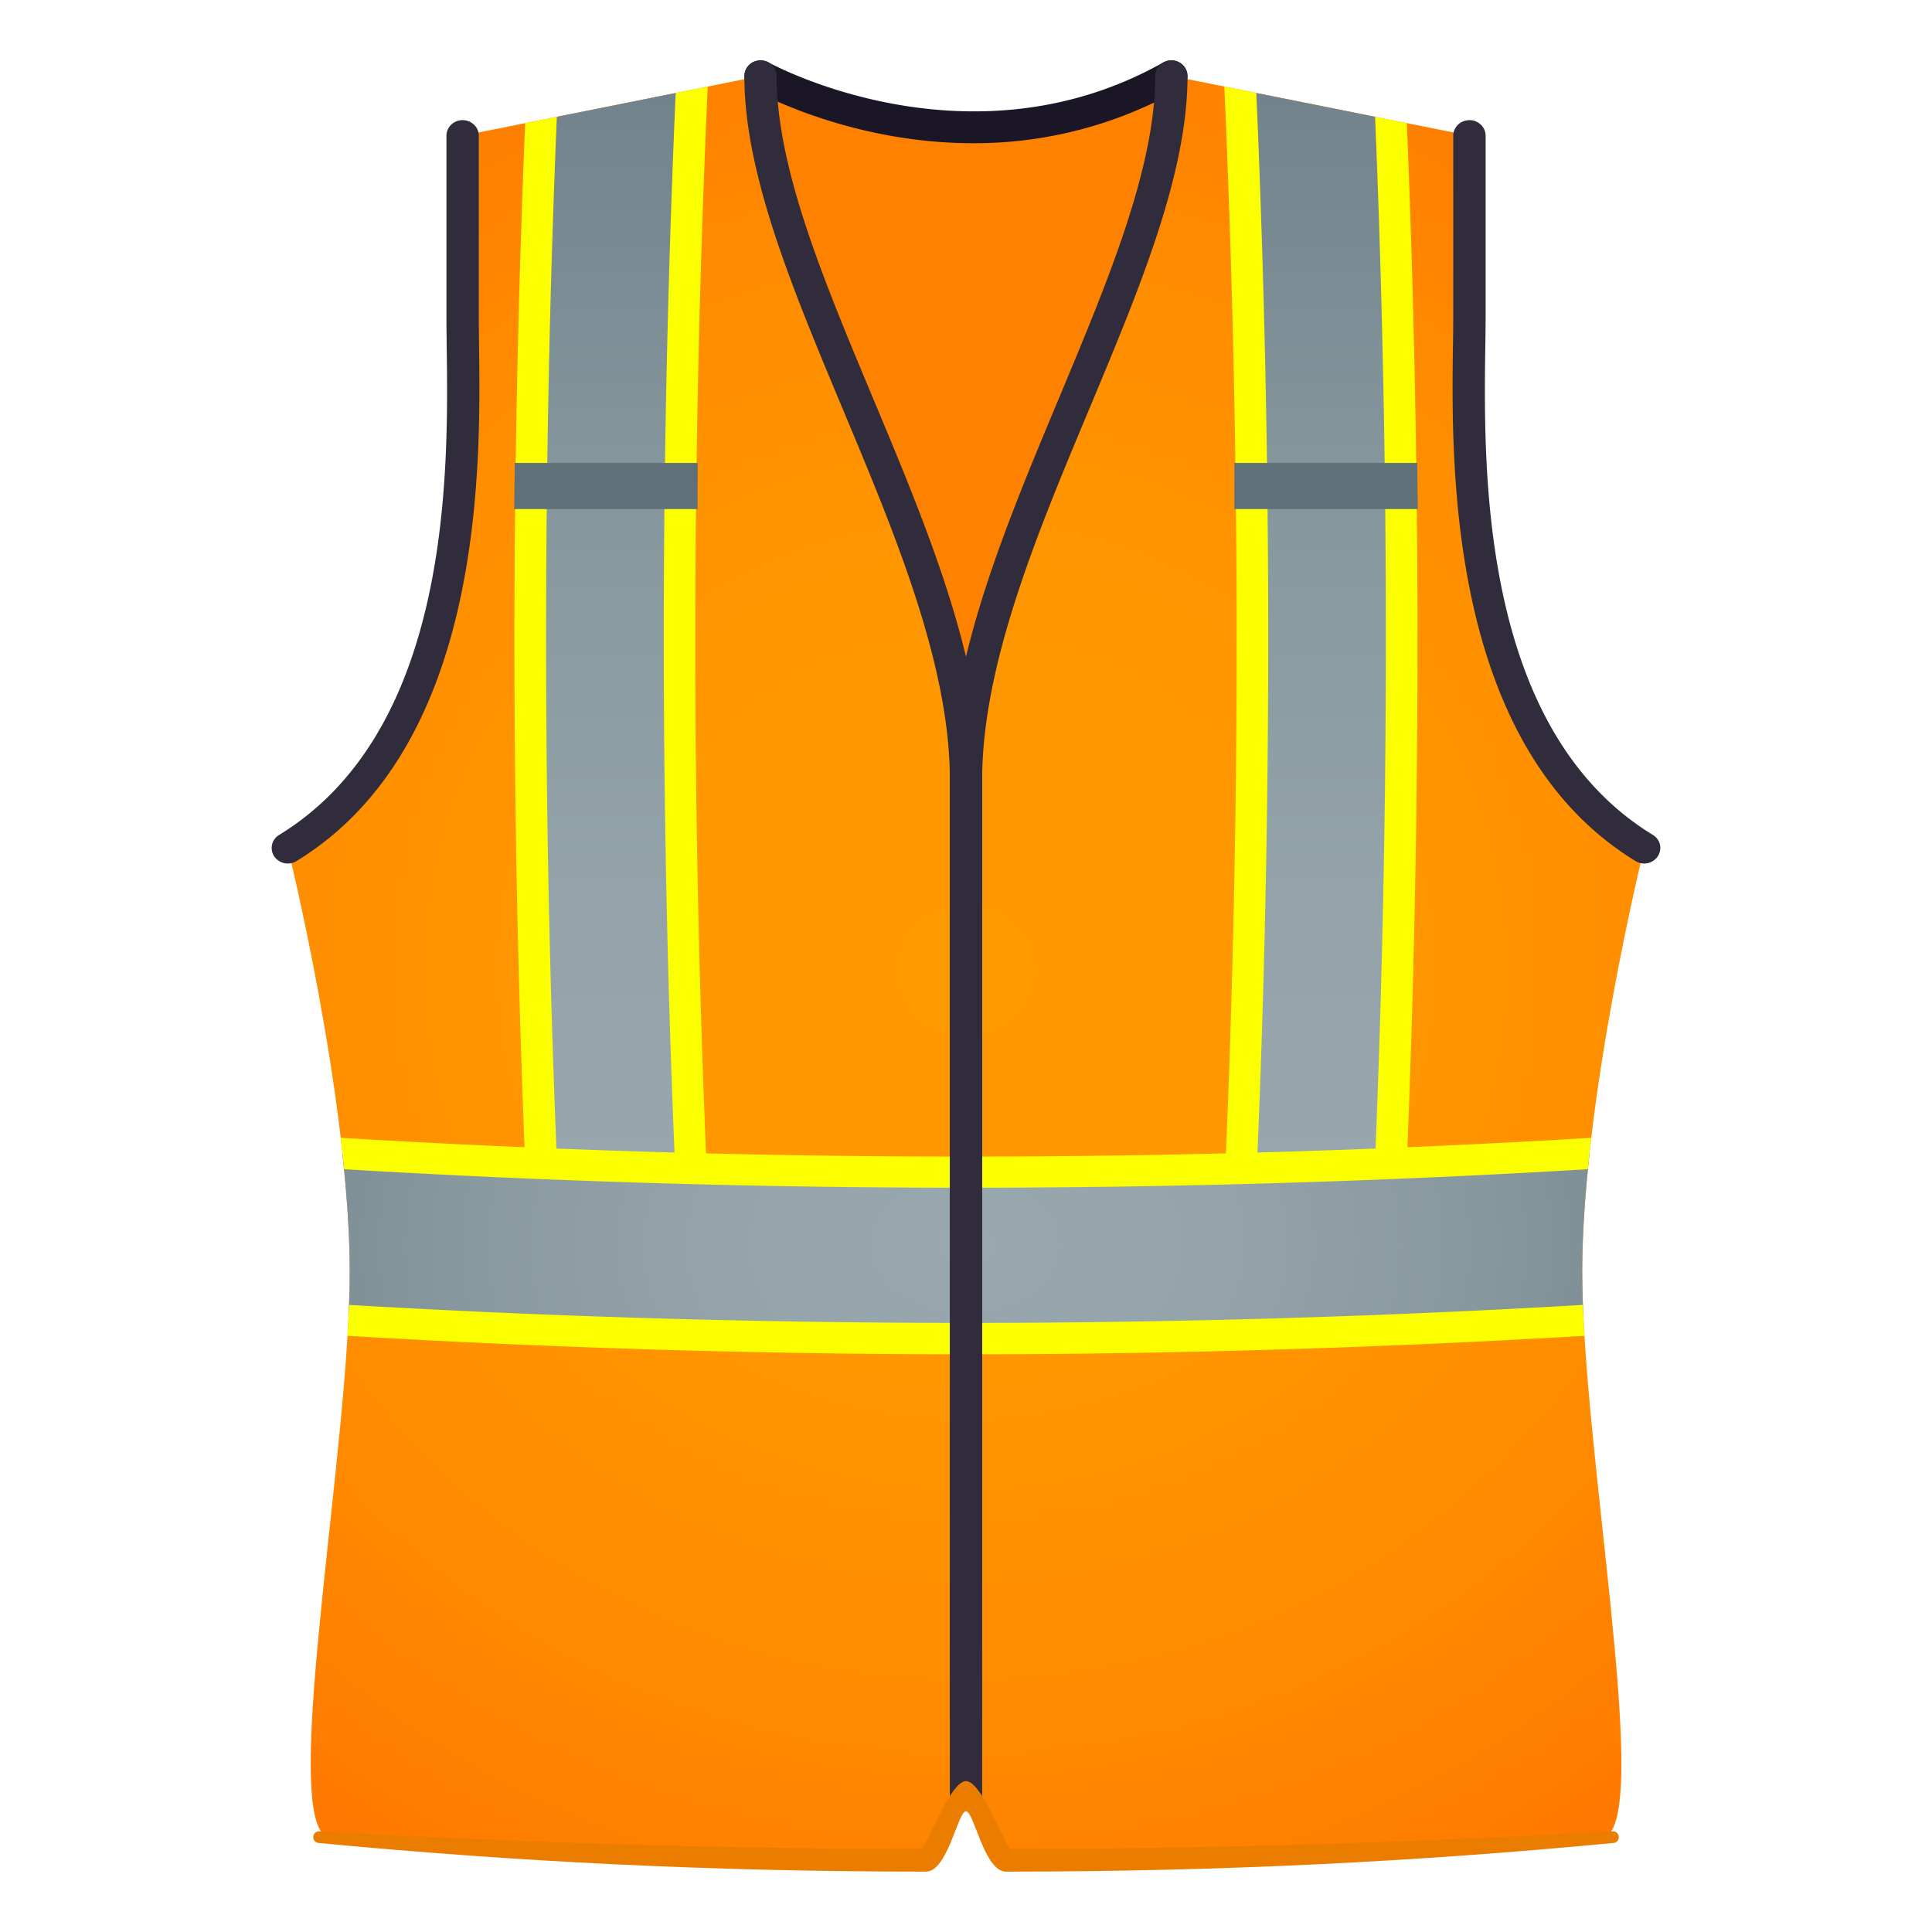 <svg xmlns="http://www.w3.org/2000/svg" xml:space="preserve" viewBox="0 0 64 64"><radialGradient id="a" cx="49.103" cy="33.902" r="45.373" gradientTransform="matrix(.936 0 0 -.897 -13.961 62.542)" gradientUnits="userSpaceOnUse"><stop offset="0" style="stop-color:#f90"/><stop offset=".328" style="stop-color:#ff9600"/><stop offset=".591" style="stop-color:#ff8c00"/><stop offset=".83" style="stop-color:#ff7b00"/><stop offset="1" style="stop-color:#ff6a00"/></radialGradient><path fill="url(#a)" d="M54.465 28.092c-6.48-3.965-5.789-14.141-5.789-17.563V4.494l-9.873-1.979C36.936 3.551 33.766 4.311 32 4.311c-1.765 0-4.938-.76-6.806-1.795l-9.87 1.979v6.035c0 3.422.689 13.598-5.789 17.563 0 0 2.051 8.283 2.051 14.047 0 5.766-2.201 17.383-.86 18.643.669.631 18.854.947 19.885.947.465 0 .907-2.1 1.39-2.1.48 0 1.143 2.072 1.286 2.072 5.578 0 19.43-.393 19.99-.92 1.342-1.262-.863-12.879-.863-18.643s2.051-14.047 2.051-14.047z"/><linearGradient id="b" x1="-58.968" x2="-18.77" y1="-242.673" y2="-242.673" gradientTransform="matrix(0 -1 -1 0 -199.003 -17.753)" gradientUnits="userSpaceOnUse"><stop offset="0" style="stop-color:#99a8ae"/><stop offset=".289" style="stop-color:#94a3aa"/><stop offset=".634" style="stop-color:#85969d"/><stop offset="1" style="stop-color:#6e8088"/></linearGradient><path fill="url(#b)" d="M41.084 39.344h4.959c.518-11.779-.008-23.691-.492-35.475l-3.936-.789c.537 12.113.014 24.15-.531 36.264z"/><path fill="#FBFF00" d="M40.561 39.344h1.045c.539-12.041.539-24.219.01-36.264l-1.059-.213c.541 12.113.548 24.365.004 36.477zm4.951 0h1.055a419.31 419.31 0 0 0 .037-35.264l-1.051-.211a418.422 418.422 0 0 1-.041 35.475z"/><linearGradient id="c" x1="-58.968" x2="-18.77" y1="116.428" y2="116.428" gradientTransform="rotate(-90 -56.926 39.173)" gradientUnits="userSpaceOnUse"><stop offset="0" style="stop-color:#99a8ae"/><stop offset=".289" style="stop-color:#94a3aa"/><stop offset=".634" style="stop-color:#85969d"/><stop offset="1" style="stop-color:#6e8088"/></linearGradient><path fill="url(#c)" d="M22.914 39.344h-4.958c-.519-11.779.006-23.691.489-35.475l3.939-.789c-.537 12.113-.012 24.15.53 36.264z"/><path fill="#FBFF00" d="M23.437 39.344h-1.043a410.649 410.649 0 0 1-.01-36.264l1.06-.213a408.605 408.605 0 0 0-.007 36.477zm-4.951 0h-1.053a416.783 416.783 0 0 1-.037-35.264l1.049-.211a418.839 418.839 0 0 0 .041 35.475z"/><radialGradient id="d" cx="31.27" cy="-32.598" r="26.349" gradientTransform="matrix(1.045 0 0 -.747 -.692 16.873)" gradientUnits="userSpaceOnUse"><stop offset="0" style="stop-color:#99a8ae"/><stop offset=".296" style="stop-color:#95a4aa"/><stop offset=".617" style="stop-color:#88989f"/><stop offset=".948" style="stop-color:#72848c"/><stop offset="1" style="stop-color:#6e8088"/></radialGradient><path fill="url(#d)" d="M52.656 38.211a343.895 343.895 0 0 1-41.315 0c.147 1.354.244 2.699.244 3.928 0 .494-.018 1.031-.045 1.6 13.629.799 27.29.799 40.917 0a37.191 37.191 0 0 1-.045-1.6c0-1.229.096-2.575.244-3.928z"/><path fill="#FBFF00" d="M52.598 38.732c.035-.346.074-.693.115-1.041-13.744.83-27.684.83-41.428 0 .041.348.08.695.114 1.041 13.673.817 27.527.817 41.199 0zm-41.036 4.495c-.012.328-.03.672-.051 1.025 6.808.4 13.685.611 20.488.611 6.801 0 13.678-.211 20.487-.611a45.597 45.597 0 0 1-.051-1.025 350.97 350.97 0 0 1-40.873 0z"/><path fill="#FF8100" d="M32 22.529s6.022-14.451 6.803-20.014c0 0-5.739 4.129-13.609 0C25.196 5.93 29.669 15.627 32 22.529z"/><path fill="#302C3B" d="M54.463 28.605a.543.543 0 0 1-.285-.082c-6.227-3.807-6.102-13.111-6.047-17.084.006-.338.01-.645.01-.91V4.494c0-.283.24-.514.537-.514.293 0 .535.23.535.514v6.035c0 .27-.004.58-.01.924-.059 4.123-.174 12.703 5.547 16.203a.5.5 0 0 1 .166.711.543.543 0 0 1-.453.238zm-44.928 0a.544.544 0 0 1-.451-.236.502.502 0 0 1 .164-.711c5.723-3.502 5.606-12.08 5.549-16.203-.004-.346-.008-.656-.008-.924V4.494c0-.283.238-.514.535-.514.294 0 .537.23.537.514v6.035c0 .266.004.572.008.91.053 3.973.182 13.277-6.046 17.084a.545.545 0 0 1-.288.082z"/><path fill="#1A1626" d="M32.232 4.744c-4.063 0-7.118-1.678-7.306-1.783a.508.508 0 0 1-.194-.705.547.547 0 0 1 .731-.186c.067.037 6.626 3.625 13.07 0a.543.543 0 0 1 .73.184.505.505 0 0 1-.193.707 13.797 13.797 0 0 1-6.838 1.783z"/><path fill="#302C3B" d="M31.466 25.842v31.121h1.068V25.842c0-4.014-1.844-8.422-3.627-12.682-1.636-3.908-3.18-7.598-3.18-10.645a.523.523 0 0 0-.534-.514.525.525 0 0 0-.535.514c0 3.244 1.583 7.025 3.257 11.029 1.745 4.169 3.551 8.483 3.551 12.298z"/><path fill="#302C3B" d="M32.535 59.629V25.842c0-3.814 1.803-8.129 3.549-12.297 1.674-4.004 3.254-7.783 3.254-11.029a.523.523 0 0 0-.535-.514.524.524 0 0 0-.535.514c0 3.047-1.545 6.736-3.176 10.645-1.783 4.26-3.627 8.668-3.627 12.682V59.63h1.07z"/><path fill="#607078" d="M46.967 16.863h-6.076v-1.527h6.056zm-29.934 0h6.076v-1.527h-6.057z"/><path fill="#EA7D00" d="M53.416 60.666c-6.614.361-12.826.576-19.945.576-.136 0-.936-2.242-1.471-2.242s-1.335 2.242-1.471 2.242c-7.119 0-13.331-.215-19.945-.576-.254-.018-.285.357-.033.385 6.542.621 12.991.949 20.126.949.715 0 1.055-2 1.322-2s.607 2 1.323 2c7.135 0 13.585-.328 20.127-.949.252-.028.221-.403-.033-.385z"/></svg>